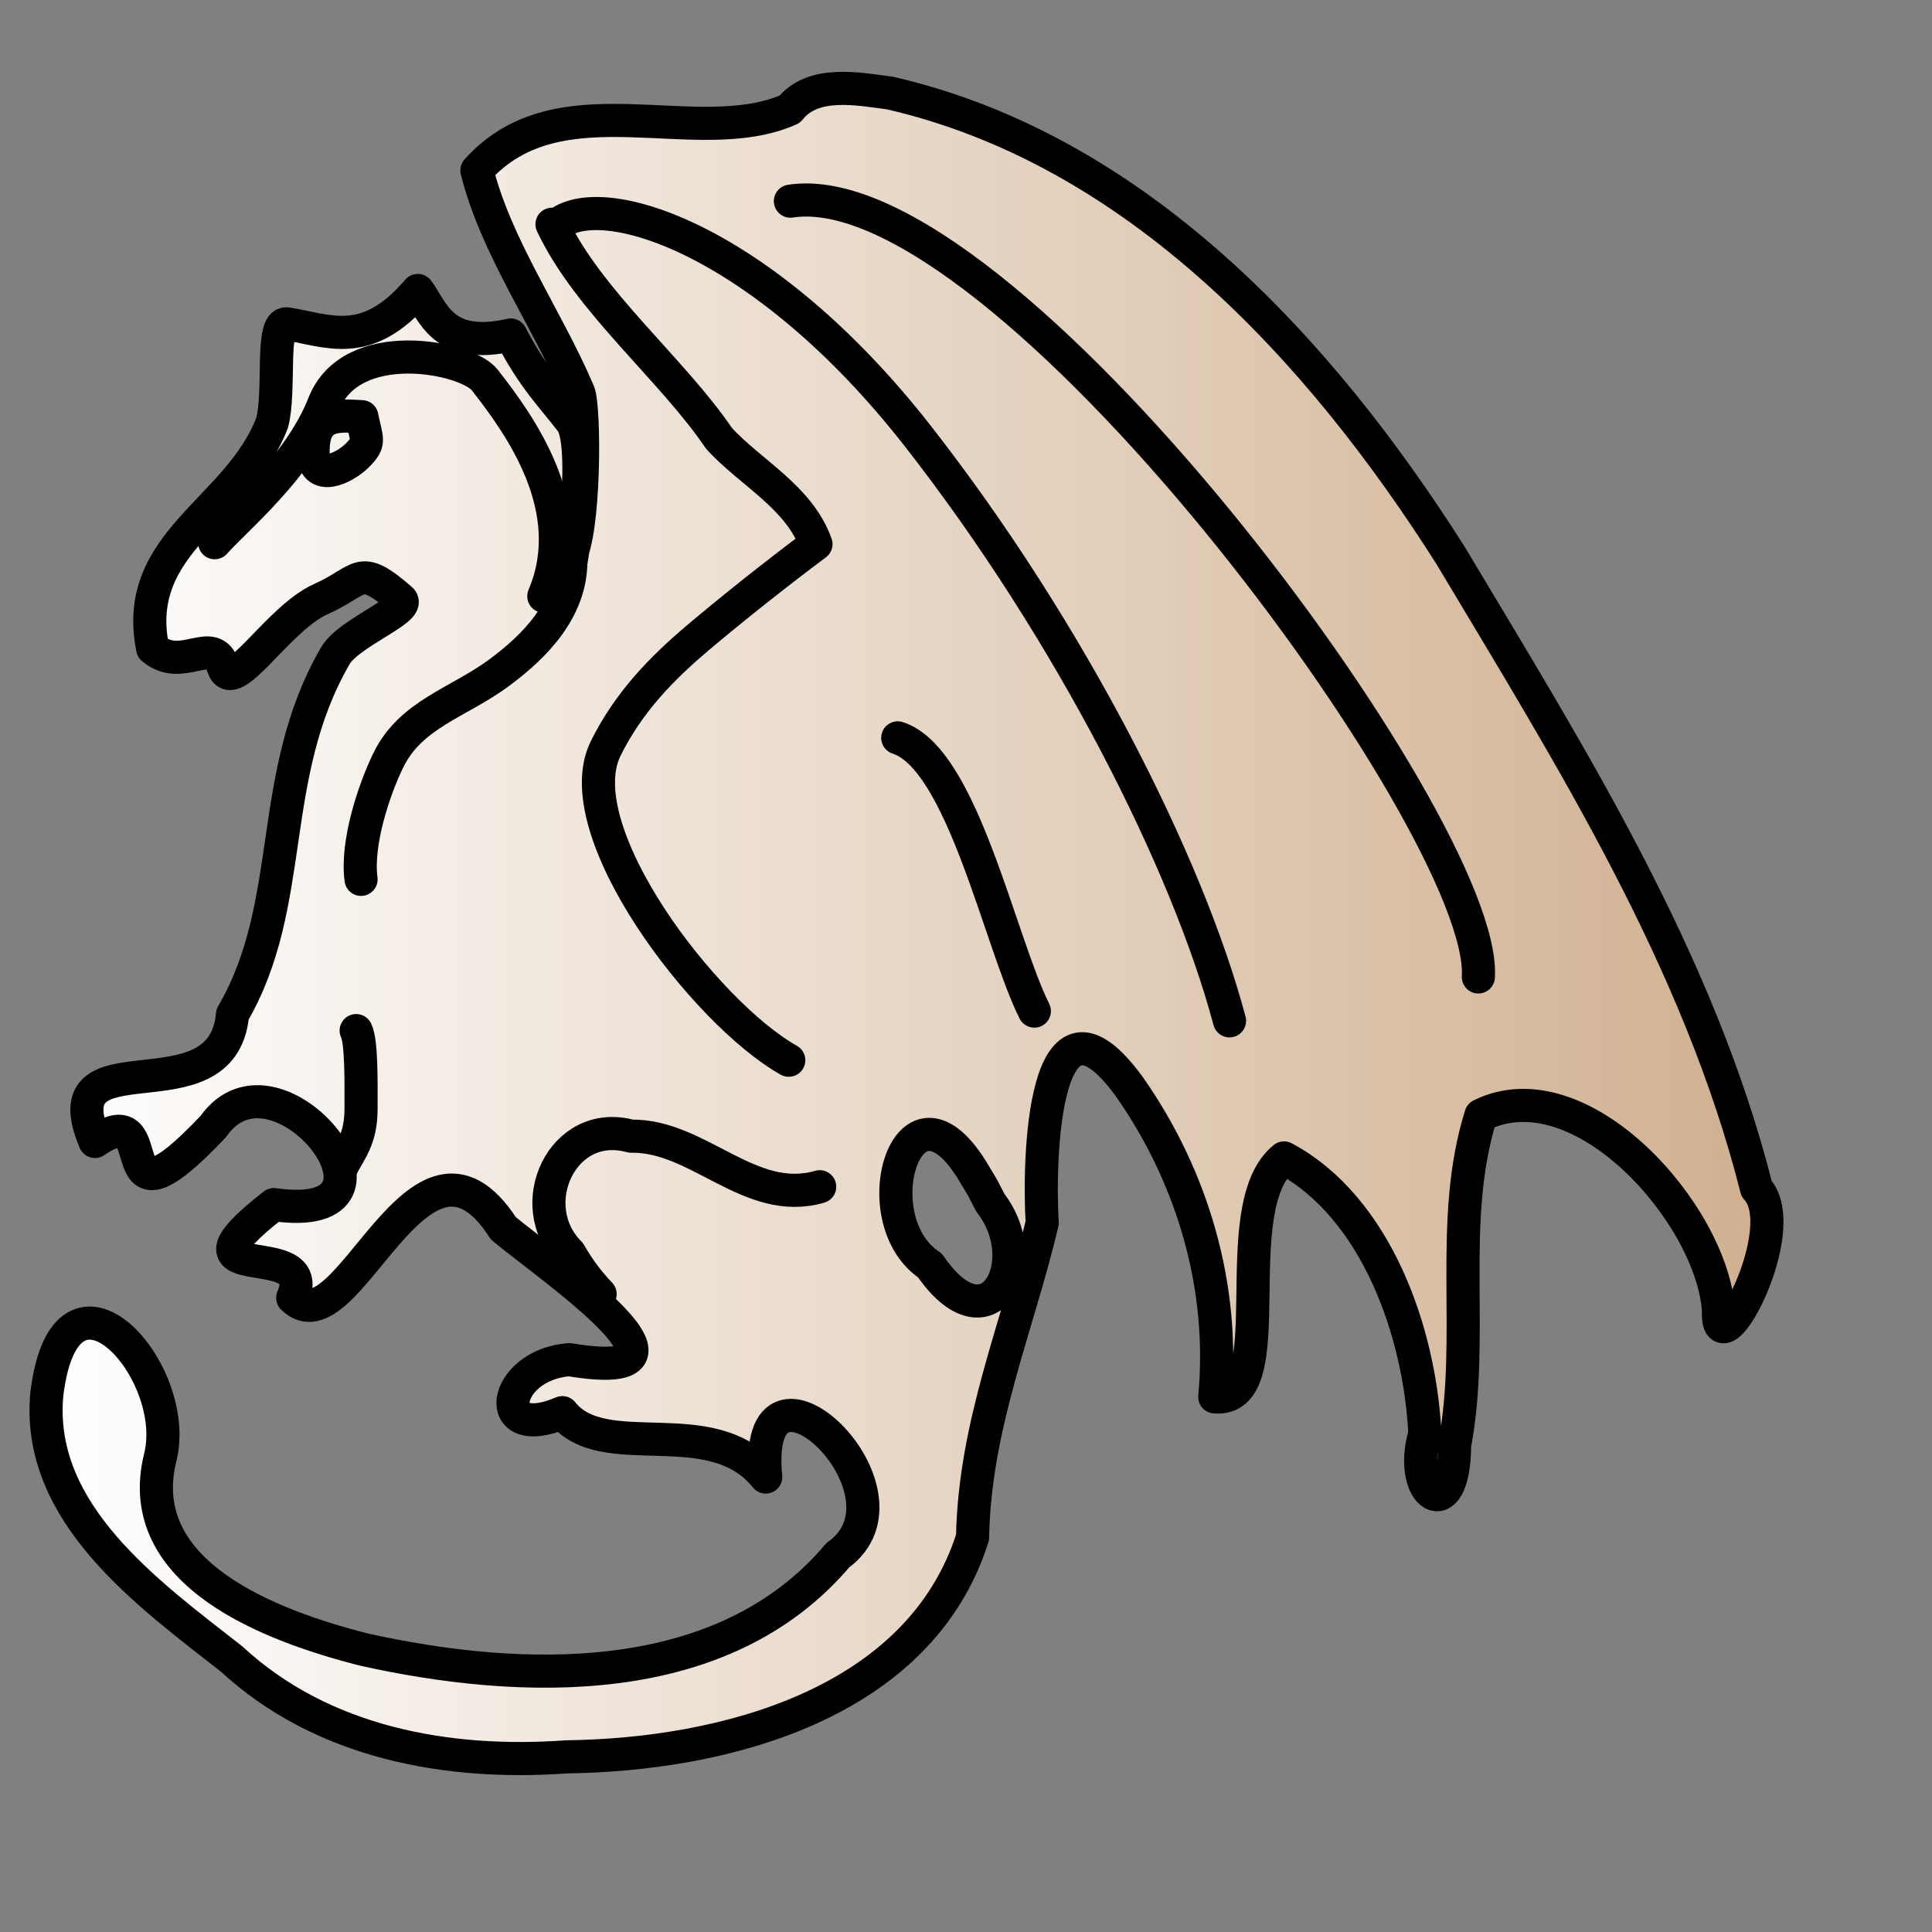 <?xml version="1.0" encoding="UTF-8" standalone="no"?>
<!-- Created with Inkscape (http://www.inkscape.org/) -->
<svg
   xmlns:dc="http://purl.org/dc/elements/1.1/"
   xmlns:cc="http://web.resource.org/cc/"
   xmlns:rdf="http://www.w3.org/1999/02/22-rdf-syntax-ns#"
   xmlns:svg="http://www.w3.org/2000/svg"
   xmlns="http://www.w3.org/2000/svg"
   xmlns:xlink="http://www.w3.org/1999/xlink"
   xmlns:sodipodi="http://inkscape.sourceforge.net/DTD/sodipodi-0.dtd"
   xmlns:inkscape="http://www.inkscape.org/namespaces/inkscape"
   width="700pt"
   height="700pt"
   id="svg36220"
   sodipodi:version="0.32"
   inkscape:version="0.42+0.43pre2"
   version="1.0"
   inkscape:export-filename="/home/maurizio/out/wp.png"
   inkscape:export-xdpi="90"
   inkscape:export-ydpi="90"
   sodipodi:docbase="/home/monge/kboard/themes/Pieces/FantasySVG"
   sodipodi:docname="wd.svg">
  <rect width="100%" height="100%" fill="#808080" stroke="none"/>
  <defs
     id="defs36222">
    <linearGradient
       inkscape:collect="always"
       xlink:href="#linearGradient3070"
       id="linearGradient1935"
       gradientUnits="userSpaceOnUse"
       gradientTransform="matrix(1.646,0.101,-0.101,1.646,-430.769,-176.014)"
       x1="456.672"
       y1="496.708"
       x2="790.853"
       y2="285.26" />
    <linearGradient
       inkscape:collect="always"
       xlink:href="#linearGradient3070"
       id="linearGradient3140"
       gradientUnits="userSpaceOnUse"
       gradientTransform="matrix(1.174,-0.167,0.157,1.209,93.872,-356.98)"
       x1="241.754"
       y1="401.276"
       x2="522.976"
       y2="519.062" />
    <linearGradient
       id="linearGradient3070">
      <stop
         style="stop-color:#ffffff;stop-opacity:1;"
         offset="0"
         id="stop3072" />
      <stop
         style="stop-color:#d0b090;stop-opacity:1;"
         offset="1"
         id="stop3074" />
    </linearGradient>
    <linearGradient
       inkscape:collect="always"
       xlink:href="#linearGradient3070"
       id="linearGradient3076"
       x1="586.526"
       y1="328.043"
       x2="1126.022"
       y2="534.203"
       gradientUnits="userSpaceOnUse" />
    <linearGradient
       inkscape:collect="always"
       xlink:href="#linearGradient3070"
       id="linearGradient3084"
       x1="275.244"
       y1="458.656"
       x2="862.652"
       y2="560.747"
       gradientUnits="userSpaceOnUse"
       gradientTransform="translate(-46,0)" />
    <linearGradient
       inkscape:collect="always"
       xlink:href="#linearGradient3070"
       id="linearGradient3092"
       x1="300.273"
       y1="623.782"
       x2="774.046"
       y2="764.899"
       gradientUnits="userSpaceOnUse"
       gradientTransform="translate(-46,0)" />
    <linearGradient
       inkscape:collect="always"
       xlink:href="#linearGradient3070"
       id="linearGradient3320"
       x1="11.092"
       y1="327.18"
       x2="662.089"
       y2="327.18"
       gradientUnits="userSpaceOnUse" />
  </defs>
  <sodipodi:namedview
     id="base"
     pagecolor="#ffffff"
     bordercolor="#666666"
     borderopacity="1.0"
     inkscape:pageopacity="0.0"
     inkscape:pageshadow="2"
     inkscape:zoom="0.10606602"
     inkscape:cx="585.89894"
     inkscape:cy="408.08334"
     inkscape:current-layer="layer1"
     inkscape:document-units="px"
     inkscape:window-width="1134"
     inkscape:window-height="756"
     inkscape:window-x="400"
     inkscape:window-y="14" />
  <g
     id="layer1"
     inkscape:label="Layer 1"
     inkscape:groupmode="layer">
    <g
       transform="matrix(1.277,0,0,-1.277,8.088,863.927)"
       id="g2431"
       style="fill:#000000;stroke:none">
      <path
         d="M 292.408,635.187 C 257.168,619.541 205.362,647.079 174.078,612.062 C 181.245,583.277 200.258,556.742 212.5,528.248 C 214.968,522.505 215.036,474.64 208.837,465.023 C 207.929,446.332 217.182,507.454 209.78,517.101 C 202.424,526.688 195.462,533.286 186.907,549.798 C 160.909,543.921 157.504,558.892 151.719,566.636 C 132.271,543.856 117.735,551.604 102.238,554.009 C 95.957,554.983 99.833,528.632 96.617,516.605 C 83.874,483.225 43.188,471.701 51.431,431.211 C 62.587,421.764 74.324,436.719 78.089,424.316 C 81.562,412.873 98.708,442.613 115.085,449.899 C 130.79,456.885 129.185,463.812 145.366,449.757 C 149.563,446.112 125.57,437.167 120.554,428.51 C 94.099,382.852 106.184,334.903 81.635,292.79 C 77.995,251.959 11.731,286.828 29.59,244.714 C 57.155,263.565 31.196,204.593 74.434,250.455 C 98.46,284.702 154.905,212.565 97.26,220.823 C 54.357,187.299 114.933,209.914 104.398,185.545 C 125.014,165.344 152.071,261.597 184.069,211.871 C 201.314,197.42 267.66,152.464 208.994,162.168 C 183.538,160.207 178.849,130.396 206.408,142.12 C 222.235,122.309 263.046,143.121 283.341,117.768 C 277.855,174.862 344.07,112.048 310.597,88.175 C 267.064,36.63 191.168,39.148 131.007,52.571 C 97.041,61.284 43.543,80.748 54.209,124.857 C 62.798,157.548 18.444,207.39 11.384,149.137 C 7.155,103.988 49.795,73.609 81.317,48.895 C 115.656,17.191 162.876,8.648 208.088,11.917 C 267.207,12.655 341.533,31.695 361.59,94.929 C 362.375,137.538 378.485,174.035 387.937,213.916 C 386.475,237.221 388.144,310.658 421.001,265.276 C 444.87,231.235 457.123,189.473 453.216,148.088 C 479.962,145.697 456.183,219.574 479.427,238.48 C 514.501,219.675 530.842,172.349 532.699,134.203 C 525.722,110.856 543.795,98.557 543.937,129.771 C 551.739,170.965 541.287,214.494 553.909,254.634 C 591.687,273.337 641.427,217.166 643.777,180.675 C 642.749,156.465 672.517,211.518 658.175,226.884 C 636.289,313.498 587.884,390.372 542.465,466.334 C 493.107,544.221 423.444,619.988 330.241,641.349 C 318.095,642.915 301.221,646.334 292.408,635.187 z M 368.349,221.479 C 385.824,198.998 367.675,165.37 345.476,197.781 C 319.192,215.186 337.276,274.862 362.235,232.463 L 365.327,227.308 L 368.349,221.479 z "
         id="path2433"
         style="fill-opacity:1.0;fill:url(#linearGradient3320);stroke:#000000;stroke-opacity:1;stroke-width:12.529;stroke-miterlimit:4;stroke-dasharray:none;stroke-linejoin:round;stroke-linecap:round"
         sodipodi:nodetypes="ccscsccsccssssccccccccccccccccccccccccccccccccc" />
    </g>
    <path
       style="fill:none;fill-opacity:0.75;fill-rule:evenodd;stroke:#000000;stroke-width:16;stroke-linecap:round;stroke-linejoin:round;stroke-opacity:1;stroke-miterlimit:4;stroke-dasharray:none"
       d="M 266.667,108.333 C 284.125,145.528 324.981,178.647 347.46,211.916 C 363.048,228.78 385.998,240.123 394.181,262.854 C 376.996,275.631 353.716,294.047 337.139,308.09 C 319.23,323.259 303.589,339.411 292.598,361.584 C 272.975,401.17 340.462,489.376 381.046,512.19"
       id="path3324"
       sodipodi:nodetypes="cccsss" />
    <path
       style="fill:none;fill-opacity:0.75;fill-rule:evenodd;stroke:#000000;stroke-width:16;stroke-linecap:round;stroke-linejoin:round;stroke-opacity:1;stroke-miterlimit:4;stroke-dasharray:none"
       d="M 268.701,108.968 C 289.914,90.111 368.874,115.449 443.12,210.32 C 517.366,305.19 573.935,417.738 593.97,493.162"
       id="path3328"
       sodipodi:nodetypes="css" />
    <path
       style="fill:none;fill-opacity:0.75;fill-rule:evenodd;stroke:#000000;stroke-width:16;stroke-linecap:round;stroke-linejoin:round;stroke-opacity:1;stroke-miterlimit:4;stroke-dasharray:none"
       d="M 381.838,97.183 C 483.698,81.431 718.698,399.125 714.178,471.949"
       id="path3330"
       sodipodi:nodetypes="cs" />
    <path
       style="fill:none;fill-opacity:0.75;fill-rule:evenodd;stroke:#000000;stroke-width:16;stroke-linecap:round;stroke-linejoin:round;stroke-miterlimit:4;stroke-dasharray:none;stroke-opacity:1"
       d="M 103.709,262.174 C 114.134,250.471 144.547,225.461 156.467,195.092 C 169.713,161.344 225.399,172.358 234.183,183.575 C 251.543,205.746 280.544,245.988 262.713,288.036"
       id="path3333"
       sodipodi:nodetypes="csss" />
    <path
       style="fill:none;fill-opacity:0.75;fill-rule:evenodd;stroke:#000000;stroke-width:16;stroke-linecap:round;stroke-linejoin:round;stroke-miterlimit:4;stroke-dasharray:none;stroke-opacity:1"
       d="M 275.772,271.602 C 275.493,294.601 258.648,312.037 241.13,324.982 C 221.449,339.526 198.507,344.926 187.614,367.213 C 180.669,381.421 172.05,407.366 174.42,424.809"
       id="path3343"
       sodipodi:nodetypes="csss" />
    <path
       style="fill:none;fill-opacity:0.75;fill-rule:evenodd;stroke:#000000;stroke-width:16;stroke-linecap:round;stroke-linejoin:round;stroke-miterlimit:4;stroke-dasharray:none;stroke-opacity:1"
       d="M 395.98,573.301 C 362.328,583.103 337.426,548.272 304.776,548.871 C 271.645,539.714 252.191,582.438 275.182,605.352 C 279.277,612.508 284.169,619.231 289.914,625.156"
       id="path3350" />
    <path
       style="fill:none;fill-opacity:0.75;fill-rule:evenodd;stroke:#000000;stroke-width:16;stroke-linecap:round;stroke-linejoin:round;stroke-opacity:1;stroke-miterlimit:4;stroke-dasharray:none"
       d="M 172.063,497.876 C 174.729,503.21 174.42,522.899 174.42,535.589 C 174.42,550.454 169.144,555.569 164.992,563.873"
       id="path3352" />
    <path
       style="fill:none;fill-opacity:0.75;fill-rule:evenodd;stroke:#000000;stroke-width:16;stroke-linecap:round;stroke-linejoin:round;stroke-opacity:1;stroke-miterlimit:4;stroke-dasharray:none"
       d="M 433.692,356.455 C 464.944,366.463 482.963,454.996 499.689,488.448"
       id="path3364" />
    <path
       style="fill:none;fill-opacity:0.75;fill-rule:evenodd;stroke:#000000;stroke-width:16;stroke-linecap:round;stroke-linejoin:round;stroke-miterlimit:4;stroke-dasharray:none;stroke-opacity:1"
       d="M 174.824,201.296 C 163.894,200.786 151.254,198.924 151.254,217.795 C 151.254,234.137 166.941,225.678 172.467,220.152 C 179.105,213.514 177.177,213.062 174.824,201.296 z "
       id="path3366" />
  </g>
</svg>
